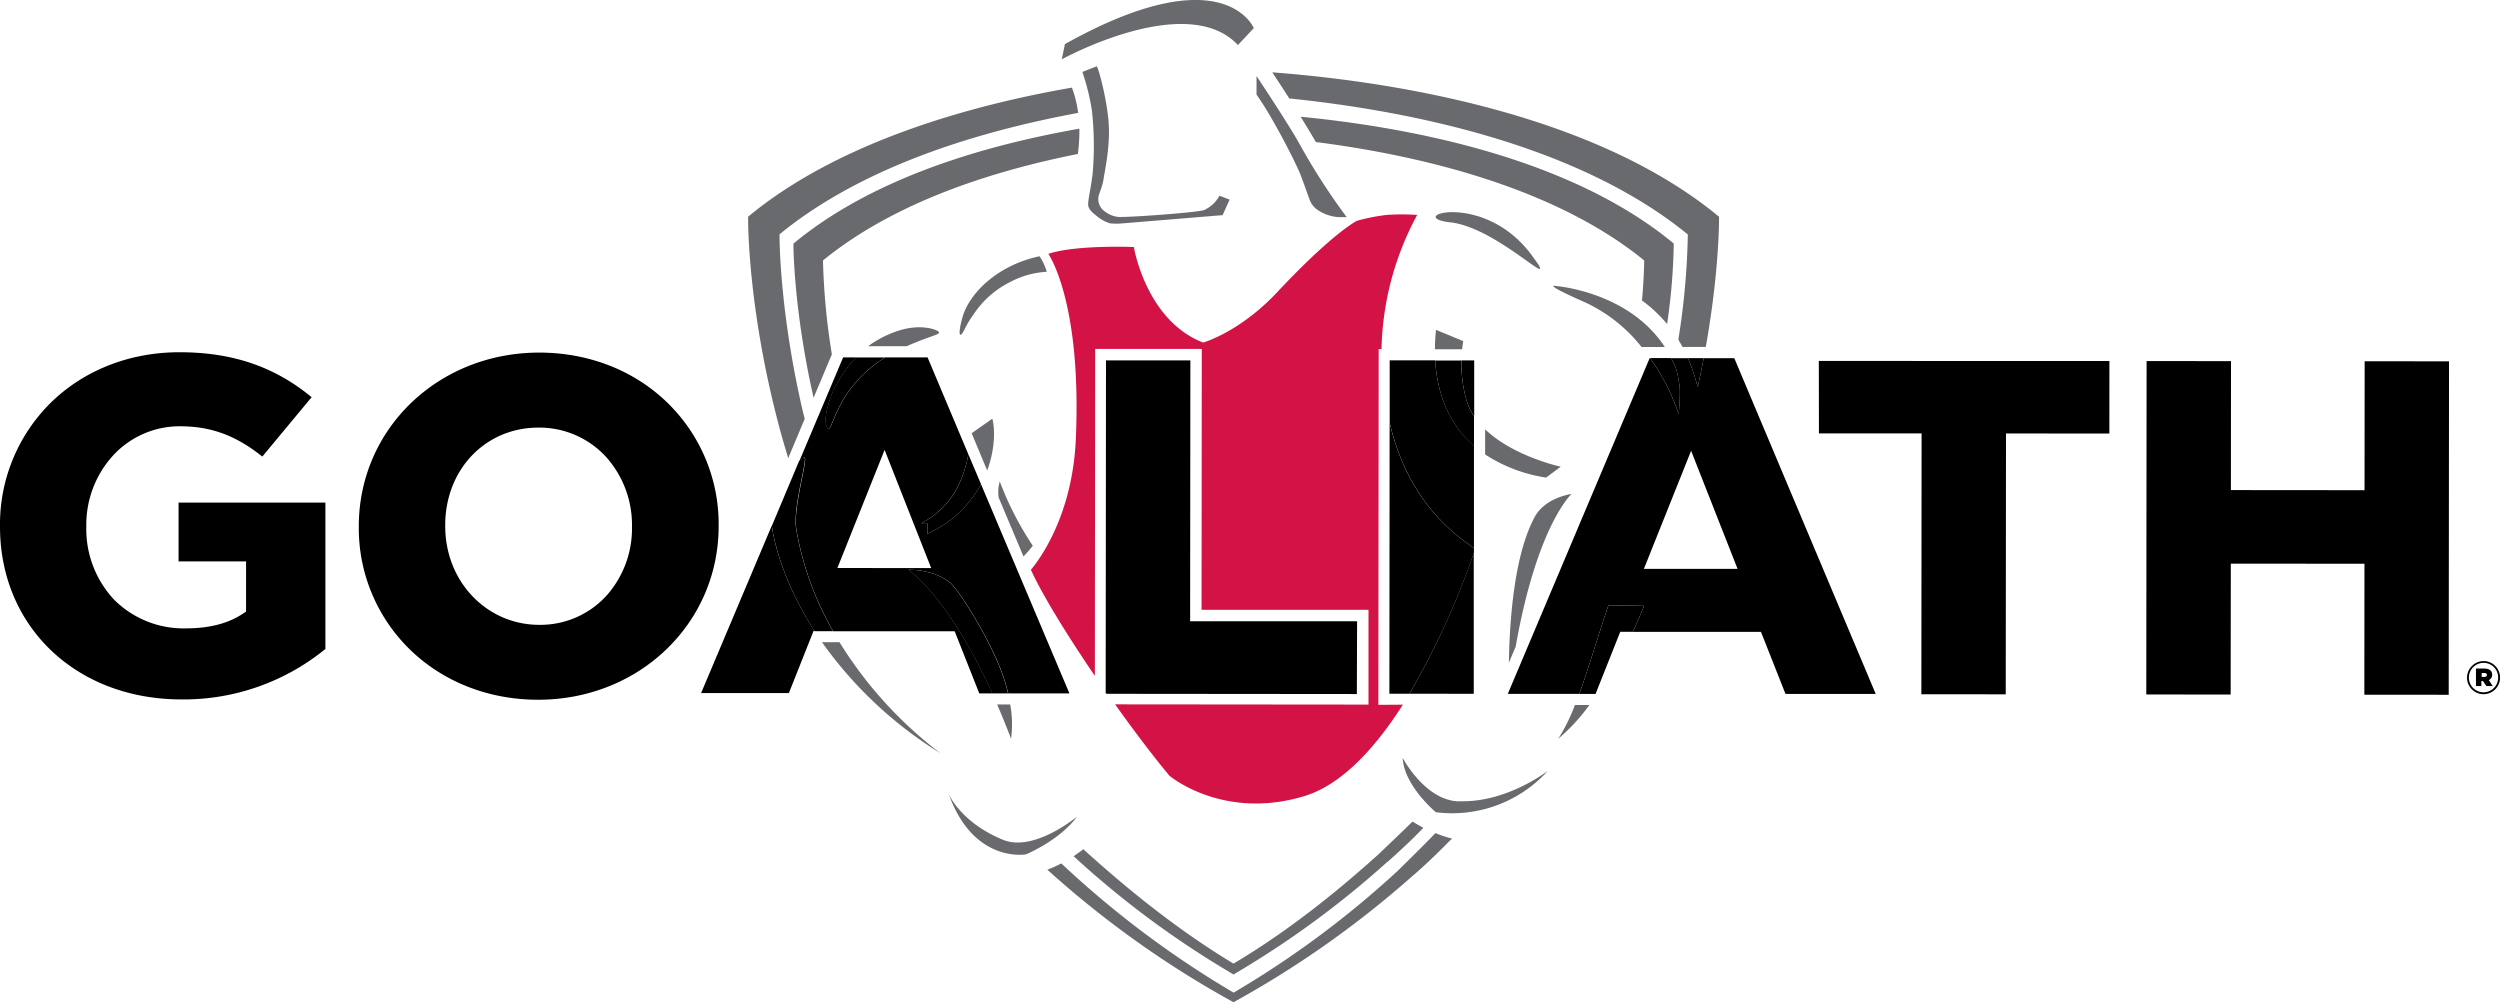 <svg id="Artwork" xmlns="http://www.w3.org/2000/svg" viewBox="0 0 643.88 258.18"><defs><style>.cls-1{fill:none}.cls-2{fill:#696a6d}.cls-3{fill:#d31245}</style></defs><title>brand-goaliath</title><path class="cls-1" d="M138.66 113c-12 0-21.12 9.56-21.14 22.25v.25c0 12.84 9.18 22.53 21.38 22.55a20.22 20.22 0 0 0 15.17-6.57 23.18 23.18 0 0 0 5.82-15.68v-.25a23.42 23.42 0 0 0-5.89-15.88 20.49 20.49 0 0 0-15.34-6.67zm81.2 30.43l15.68.01-7.77-19.79-7.91 19.78zm420 29.94h-.73v1h.7c.42 0 .64-.2.64-.49s-.22-.51-.61-.51z"/><path class="cls-1" d="M639.64 170.73a3.78 3.78 0 0 0-3.77 3.82 3.76 3.76 0 1 0 7.53 0 3.74 3.74 0 0 0-3.76-3.82zm.78 6l-.88-1.3h-.41v1.3h-1.39v-4.51h2.17c1.17 0 2 .52 2 1.54a1.43 1.43 0 0 1-.91 1.42l1 1.52zm-197.11-33.1l-7.78-19.78-7.9 19.77 15.68.01z"/><path class="cls-2" d="M398.2 123l3.77-2.8s-12.17-2.62-19.47-9.63v6.48a39.43 39.43 0 0 0 15.7 5.95zm-21.35-35.15l-7-2.89a46.47 46.47 0 0 0-.28 5h7c.09-.76.18-1.48.28-2.11zm24.49 102.41a48 48 0 0 0 8-8.68h-3.72a47.33 47.33 0 0 1-4.28 8.68z"/><path class="cls-3" d="M355 181.53l.08-91.61h.73A75.85 75.85 0 0 1 365 55.35a58.18 58.18 0 0 0-7.78 0 48.55 48.55 0 0 0-7.7 1.51s-5.94 2.79-20.64 18.46c-9.63 10.25-19 12.91-19 12.91-14.76-5.69-17.86-24.61-17.86-24.61S277.14 63 270 65.38c0 0 8.65 12.14 7.08 47.73-.9 20.56-10.19 32-11.57 33.64 3 6.57 9.39 16.93 16.47 27.32l.08-84.2h27.46l-.06 67.18h43v24.42l-65.26-.06c4.92 6.92 9.87 13.44 14 18.39 0 0 13.78 11.65 34.87 5.2 9.69-3 18.28-12.6 25.24-23.51z"/><path class="cls-2" d="M422.9 77.39l.32.24a34.53 34.53 0 0 1 5.1 4.64l1.06 1.17.21-1.56a153.69 153.69 0 0 0 1.48-18.83v-.33l-.26-.22c-25.93-21.34-65.62-29.34-94.35-32.29l-1.46-.14.76 1.26c1.06 1.73 2.06 3.39 3 5l.18.3h.34c25.44 3.3 60.64 11.24 84.18 30.45 0 1.06-.07 4.58-.53 9.92zM284.24 46c.29-2 1.85-8.81 1.24-15.08s-2.53-13.2-3-13.85l-3.71 1.46a58.44 58.44 0 0 1 2.45 9.92 82.91 82.91 0 0 1 .22 15.95c-.36 3.51-1.24 7.06-1.18 8.3s1 1.94 2.19 2.93a10 10 0 0 0 3.39 1.88 14.74 14.74 0 0 0 2.55.08l26.5-2.18 1.8-4-2.61-1a8.49 8.49 0 0 1-3.91 3.67c-1.44.64-20.32 2-22.29 1.78A7.06 7.06 0 0 1 284 54a3.84 3.84 0 0 1-1.11-3.16c.02-.73 1.11-2.84 1.35-4.84zm53.08 5.48a5.29 5.29 0 0 0 1.94 2.52 11.09 11.09 0 0 0 5.33 1.92h2.26a165.32 165.32 0 0 1-12.28-19.07c-3.17-5.62-10.95-17.27-10.95-17.27v4.78c4.21 5.89 10.2 17.77 11.26 20.48s2.12 5.86 2.44 6.64zM318.83 11.6l4.09-4.36s-7.7-18.77-48.65 4.12l-.8 3.92s32.22-17.74 45.36-3.68z"/><path class="cls-2" d="M373.61 57.28c12.47 1.39 29.29 19.69 20.74 8.25-12.46-16.63-33.22-9.64-20.74-8.25zm55.17 32.09c-9.33-14.3-28-15.7-28-15.7s-4.12-.91 7.35 4.15a39.83 39.83 0 0 1 14.75 11.67v-.12zm-24.02 37.85s-6.77.88-9.49 5.91c-5.46 10.06-6.51 27.72-6.65 37.54l1.75-4.14c5.51-31.27 14.39-39.31 14.39-39.31zM248.33 85a25.76 25.76 0 0 1 2.4-4 24.15 24.15 0 0 1 9.35-8.32A22.84 22.84 0 0 1 269.6 70a13.9 13.9 0 0 0-1.87-4c-11.18 2.39-18.19 9.82-19.84 15.7-1.22 4.39-.83 5.81.44 3.3zm-6.92.17s-4.49-2.34-11.72.62a27.24 27.24 0 0 0-6.1 3.38h9.9c7.46-3.25 9.35-2.98 7.92-4zm.8 108.83a105.57 105.57 0 0 1-26-28.6h-4.51a105.12 105.12 0 0 0 30.51 28.6zm18.19-3.74a27.88 27.88 0 0 0-.22-8.82h-3.35c1.17 2.74 2.37 5.67 3.57 8.82zm115.45 16.13c-8.77-.1-14.59-11.2-14.59-11.2.34 7.18 8.56 14 8.56 14a33.24 33.24 0 0 0 28.83-10.66s-10.26 8-22.17 7.83c-.2 0-.43.01-.63.03zm0-.01h-.01.01zm-98.46 3.94s-11.15 9.32-19.17 5.93c-10.92-4.53-13.88-11.77-13.88-11.77 6.41 18 19.89 15.56 19.89 15.56s8.58-3.49 13.16-9.72zM266 140.55a81.64 81.64 0 0 1-8.51-16.55 10.14 10.14 0 0 0-.3 4.1l6.41 15.22a35.33 35.33 0 0 0 2.4-2.77z"/><path class="cls-2" d="M442.74 56.16v-.34l-.26-.21C410 28.87 357.55 21 329.17 18.75l-1.49-.12.82 1.25c1.08 1.63 2.22 3.39 3.39 5.21l.18.3h.35c31.15 3.25 74.15 12 102.28 35a189.12 189.12 0 0 1-2.41 26.88v.26l.13.22c.32.53.61 1.07.91 1.61h6c3.54-19.89 3.41-33.07 3.41-33.2zM370 214.69l-.31-.13-.22.24c-2.62 2.76-8.49 8.51-9.63 9.62a247.31 247.31 0 0 1-42.12 31.24 250 250 0 0 1-44.12-33.05l-.25-.23-.3.15c-.86.44-1.74.84-2.58 1.18l-.72.28.57.52A253.62 253.62 0 0 0 317.46 258l.23.13.23-.13a254.13 254.13 0 0 0 45.85-32.37c3.38-2.85 7.48-6.92 9.62-9.09l.61-.54-.79-.22a29.65 29.65 0 0 1-3.21-1.09z"/><path class="cls-2" d="M279.32 219l-.28-.29-.21.15-.14.11c-.54.41-1.09.8-1.68 1.2l-.5.35.45.41a240.19 240.19 0 0 0 40.49 29.9l.25.15.24-.15A241.36 241.36 0 0 0 357.29 222h.06c3-2.67 6.35-5.78 8.8-8.34l.44-.46-.55-.3c-.64-.35-1.29-.73-1.92-1.11l-.32-.19-.28.26c-3.25 3.21-8.1 7.77-8.3 8-8.51 7.65-21.65 18.89-37.53 28.32-16.17-9.74-29.64-21.32-38.37-29.18zm-23.75-111.16l-5.32 3.74 4 9.59c2.18-5.8 1.97-11.11 1.32-13.33z"/><path d="M63.37 157.51l-.63.43c-3.89 2.63-8.78 3.9-14.95 3.9h-.06a25.27 25.27 0 0 1-18.34-7.39 26.59 26.59 0 0 1-7.16-18.79v-.25a26.44 26.44 0 0 1 6.95-18.16 23.28 23.28 0 0 1 17.16-7.46c8 0 14.39 2.35 21.22 7.8l12.7-15.29c-9.55-7.88-20.39-11.57-34-11.58h-.05c-12.77 0-24.51 4.59-33.06 12.93A44 44 0 0 0 0 135.39v.25c0 25.76 19.61 44.47 46.69 44.5h.06a57.75 57.75 0 0 0 37.06-13v-37.69H45.99v15.14h17.39zm75.57-66.7h-.05c-26 0-46.44 19.61-46.48 44.67v.25a43.6 43.6 0 0 0 13.1 31.49c8.57 8.38 20.32 13 33.09 13 26 0 46.46-19.61 46.49-44.66v-.26A43.57 43.57 0 0 0 172 103.83c-8.54-8.38-20.29-13-33.06-13.02zm23.83 45a26 26 0 0 1-6.57 17.61 23.05 23.05 0 0 1-17.29 7.51c-13.6 0-24.25-11.18-24.24-25.42v-.26c0-14.32 10.34-25.12 24-25.12a23.33 23.33 0 0 1 17.49 7.62 26.27 26.27 0 0 1 6.61 17.8zm89.9-11.08a29.64 29.64 0 0 1-13.84 12.75v-2.75h-1.49a21.7 21.7 0 0 0 8.94-8.61 30.81 30.81 0 0 0 3.12-9.12l-10.5-24.95H228c-13.62 8.47-13.53 20.85-15 17.93-1.32-2.6 1.66-9.46 1.66-9.46a37.61 37.61 0 0 1 5.8-8.47h-3.31l-11.3 26.75c.34-.32.68-.63 1.05-.93 1.93-1.56-2.8 12.42-1.79 18.5a80 80 0 0 0 9.48 26.21h31.29l6.33 16h3.4c-11.41-25.16-21.65-31.83-21.65-31.83s6.19-.28 10.69 3.25c2.2 1.74 10.28 14.39 13.63 23.84a44.68 44.68 0 0 1 1.39 4.74h15.76zm-37 21.56l12.16-30.42 12 30.44zm-35.1 32.21h22.61l6.35-16h.24c-7.19-11.19-10.17-21.25-11-27.11z"/><path d="M212.95 110c1.48 2.92 1.38-9.46 15-17.93h-7.55a37.61 37.61 0 0 0-5.8 8.47s-2.97 6.83-1.65 9.46zm-6.11 7.85c-.37.3-.71.61-1.05.93l-7 16.67c.85 5.85 3.83 15.92 11 27.11h4.76a80 80 0 0 1-9.48-26.21c-1.07-6.08 3.7-20.06 1.77-18.5zM244.6 150c-4.5-3.53-10.69-3.25-10.69-3.25s10.24 6.67 21.65 31.83h4.06a44.68 44.68 0 0 0-1.39-4.74c-3.35-9.46-11.43-22.12-13.63-23.84zm-7.25-15.27h1.49v2.75a29.64 29.64 0 0 0 13.84-12.75L249.4 117a30.81 30.81 0 0 1-3.12 9.16 21.7 21.7 0 0 1-8.93 8.57zm47.46 43.87h.27l-.27-.38z"/><path d="M349.52 160h-43l.06-67.18h-21.73l-.08 85.49.27.38 64.42.06zm28.16-57a15.22 15.22 0 0 0 2 4.24V92.82h-3.27a34 34 0 0 0 1.27 10.18zm-8.06-10.19h-11.7v16.09c2.25 9.58 7.5 22.82 21.7 32.21v-26.24c-7.16-6.29-9.55-14.81-10-22.06zm9.95 85.88v-36.27A205 205 0 0 1 363 178.67z"/><path d="M377.68 103a34 34 0 0 1-1.29-10.14h-6.76c.45 7.26 2.84 15.77 10 22.07v-7.73a15.22 15.22 0 0 1-1.95-4.2zm-19.78 5.9l-.06 69.77H363a205 205 0 0 0 16.61-36.26v-1.3c-14.21-9.38-19.45-22.63-21.71-32.21zm73.85-13.68a28.36 28.36 0 0 1 .88 4.88c.12 2.11-.27 6.54-.27 6.54A57.14 57.14 0 0 0 425 92.23h-.12l-36.54 86.47h18.41c2.34-6.43 4.58-14.18 7.51-22.84l9.17.18q-1.43 3.56-2.89 6.69h33l6.32 16h23.24l-36.43-86.48h-7.88q-.43 2.26-.93 4.62l-.59 2.78-.82-2.71a41.07 41.07 0 0 0-1.73-4.69h-4.28a30.4 30.4 0 0 1 1.31 2.97zm15.76 51.29h-24.12l12.16-30.41z"/><path d="M414.26 155.88c-2.93 8.65-5.17 16.4-7.51 22.84h4.19l6.36-16h3.24q1.46-3.14 2.89-6.69zm18.37-55.78a28.36 28.36 0 0 0-.88-4.88 30.4 30.4 0 0 0-1.32-3H425a57.14 57.14 0 0 1 7.37 14.41s.38-4.42.26-6.53zm4.64-.46l.59-2.78q.5-2.36.93-4.62h-4.07a41.07 41.07 0 0 1 1.73 4.69zm57.64 11.98l-.06 67.19 21.73.01.07-67.18 26.62.02.01-18.68-74.84-.02.03 18.67 26.44-.01zm79.69-18.61l-21.74-.02-.08 85.87 21.73.02.04-33.71 34.42.02-.03 33.73 21.73.02.08-85.88-21.73-.02-.03 33.21-34.42-.03.03-33.21zm65.04 77.25a4.28 4.28 0 0 0-4.25 4.28 4.25 4.25 0 1 0 8.5 0 4.23 4.23 0 0 0-4.25-4.28zm3.76 4.28a3.76 3.76 0 1 1-7.53 0 3.78 3.78 0 0 1 3.77-3.82 3.74 3.74 0 0 1 3.76 3.79z"/><path d="M641.86 173.73c0-1-.78-1.54-2-1.54h-2.17v4.51h1.39v-1.3h.41l.88 1.3H642l-1-1.55a1.43 1.43 0 0 0 .86-1.42zm-2 .61h-.7v-1h.73c.39 0 .61.17.61.49s-.25.51-.67.51z"/><path class="cls-2" d="M277.61 39.65l.06-.52A44.76 44.76 0 0 0 278 34v-.87l-.85.16c-31.39 5.63-55.8 15.46-72.53 29.23l-.27.22v.33c0 .15 0 15 4.56 36.55l.63 2.83 4.71-11.2a174.46 174.46 0 0 1-2.29-24.17c15.33-12.51 37.24-21.7 65.15-27.33z"/><path class="cls-2" d="M203 118l4.26-10.13-.49-1.92c-5.78-24.89-6-43-6-45.61C218.42 45.9 244.09 35.4 277 29.2l.69-.13-.11-.69a28.71 28.71 0 0 0-1.3-5.25l-.21-.57-.59.11C250.83 27 216.5 36.2 192.94 55.6l-.26.21v.34c0 .24-.25 24.59 9 57.39z"/></svg>